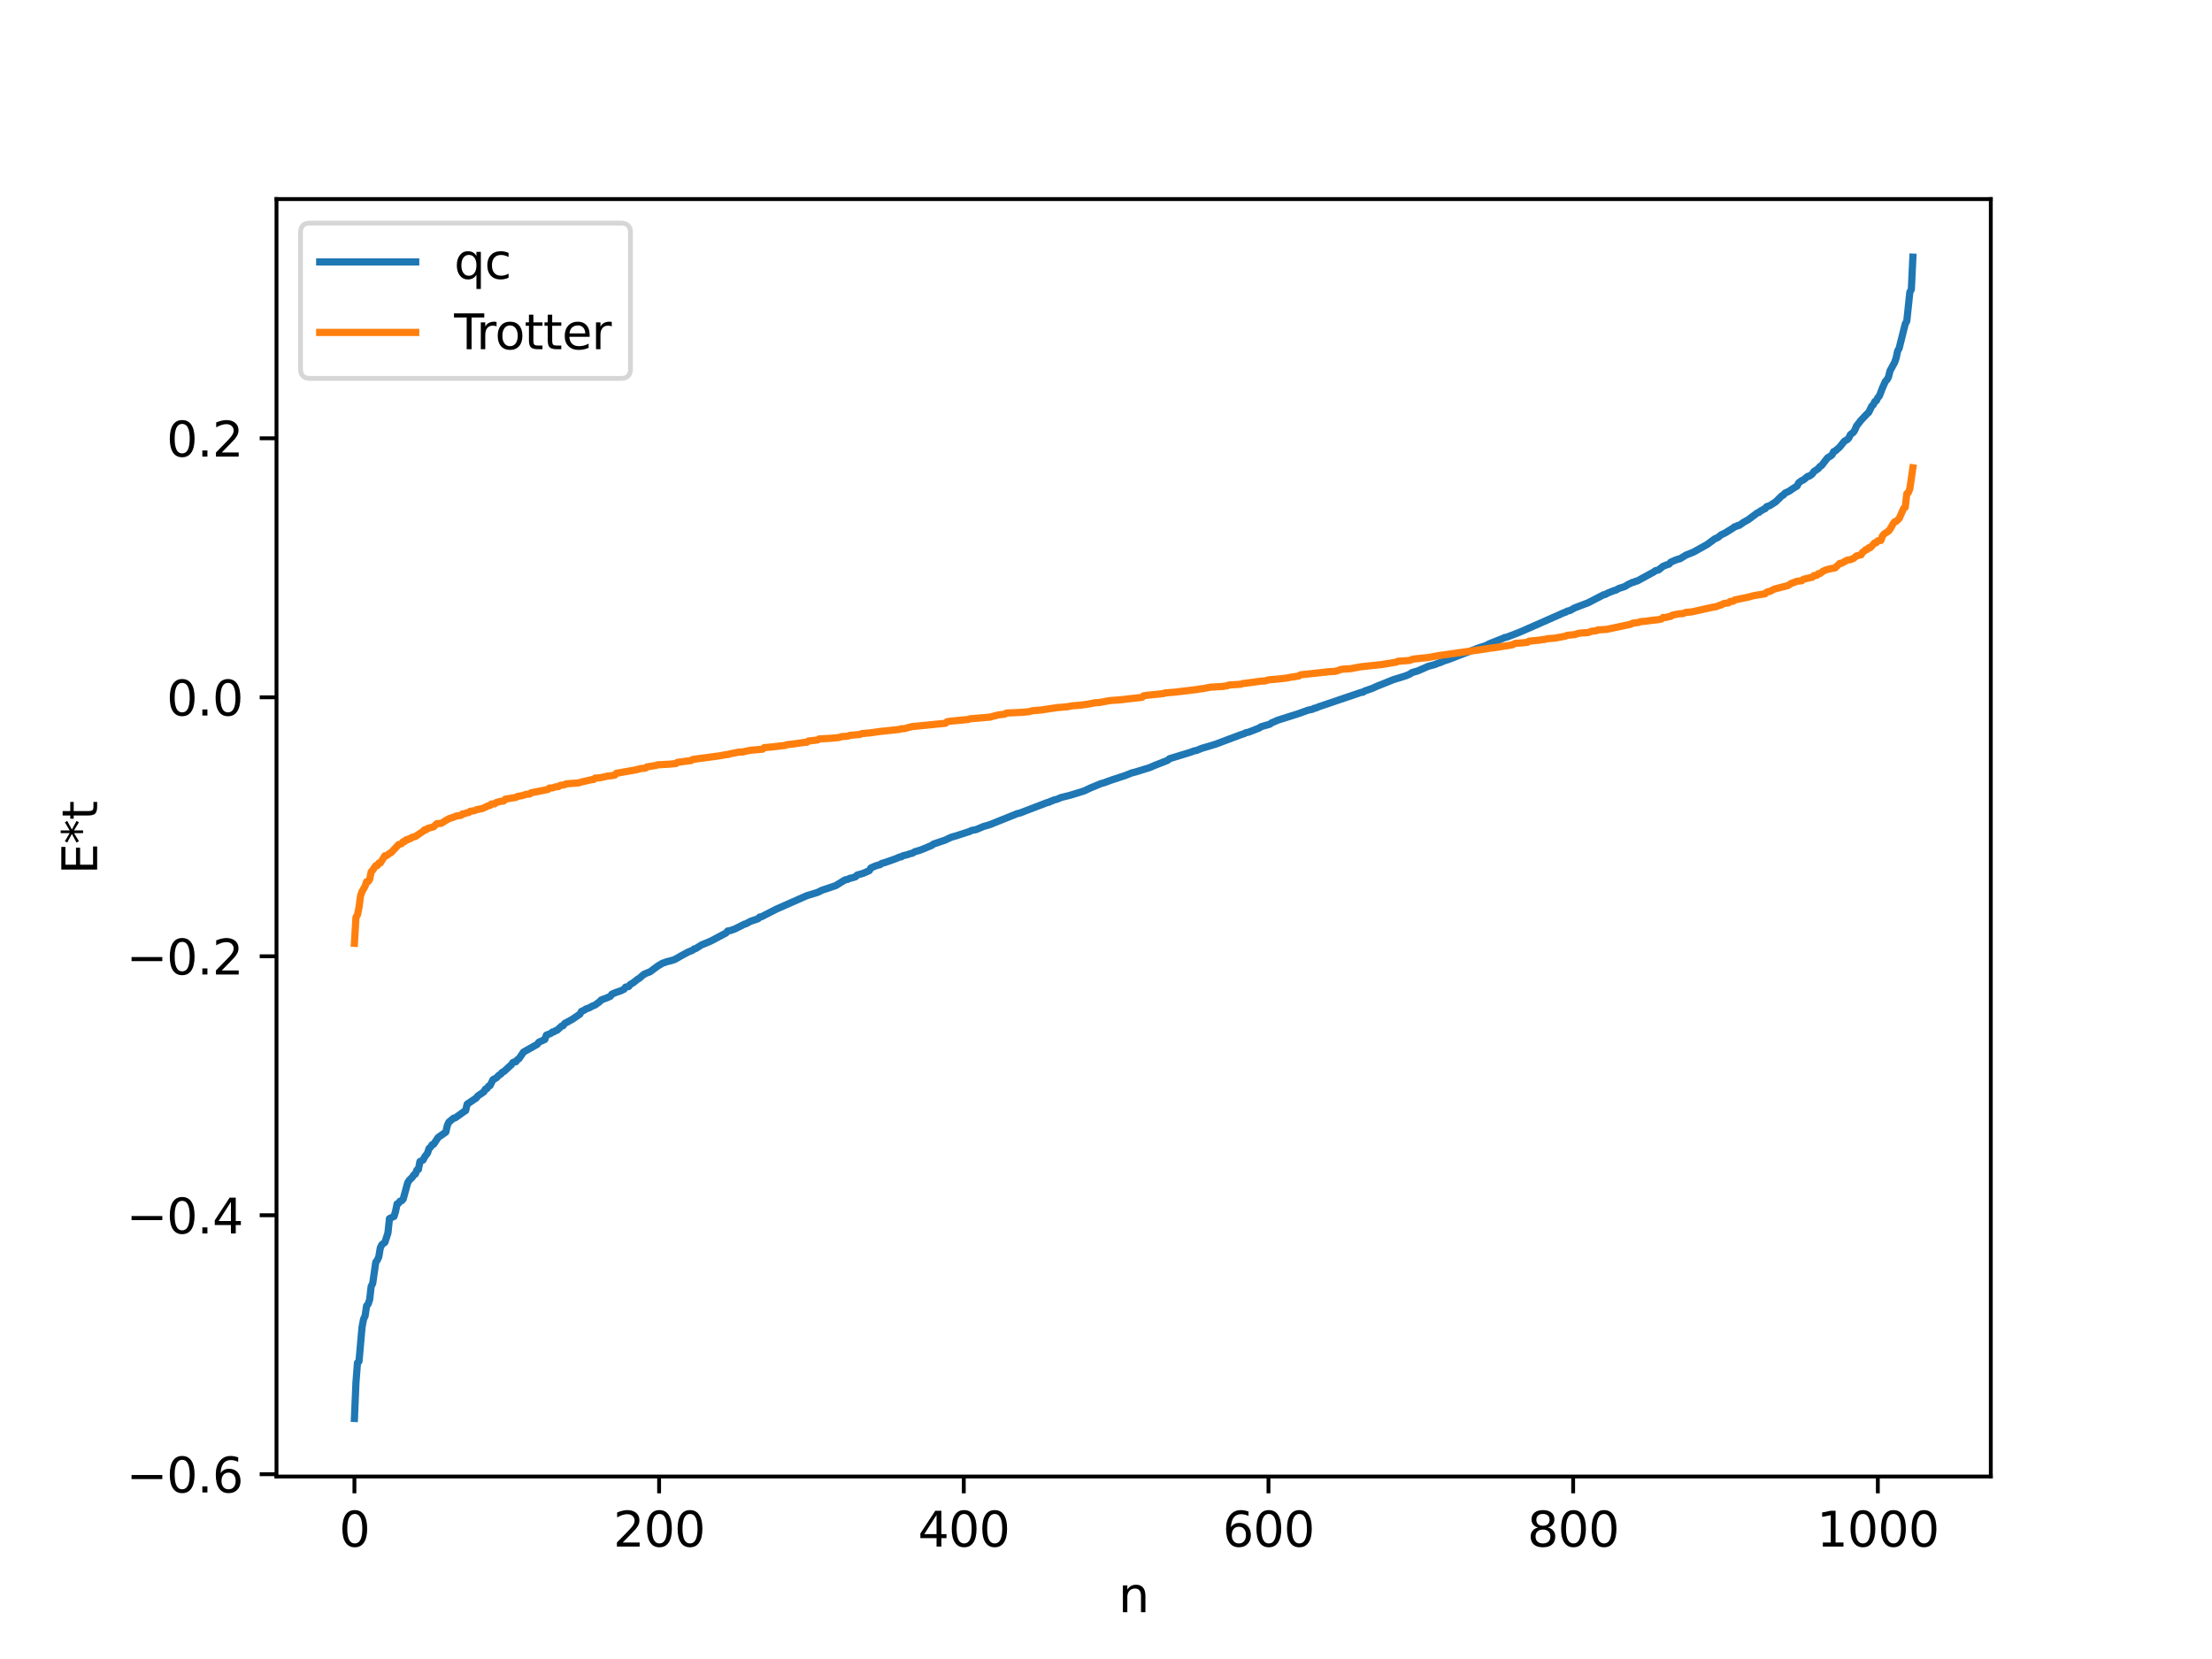 <?xml version="1.0" encoding="utf-8" standalone="no"?>
<!DOCTYPE svg PUBLIC "-//W3C//DTD SVG 1.1//EN"
  "http://www.w3.org/Graphics/SVG/1.1/DTD/svg11.dtd">
<svg xmlns:xlink="http://www.w3.org/1999/xlink" width="460.8pt" height="345.6pt" viewBox="0 0 460.8 345.6" xmlns="http://www.w3.org/2000/svg" version="1.1">
 <defs>
  <style type="text/css">*{stroke-linejoin: round; stroke-linecap: butt}</style>
 </defs>
 <g id="figure_1">
  <g id="patch_1">
   <path d="M 0 345.6 
L 460.8 345.6 
L 460.8 0 
L 0 0 
z
" style="fill: #ffffff"/>
  </g>
  <g id="axes_1">
   <g id="patch_2">
    <path d="M 57.6 307.584 
L 414.72 307.584 
L 414.72 41.472 
L 57.6 41.472 
z
" style="fill: #ffffff"/>
   </g>
   <g id="matplotlib.axis_1">
    <g id="xtick_1">
     <g id="line2d_1">
      <defs>
       <path id="madb1099232" d="M 0 0 
L 0 3.5 
" style="stroke: #000000; stroke-width: 0.8"/>
      </defs>
      <g>
       <use xlink:href="#madb1099232" x="73.833" y="307.584" style="stroke: #000000; stroke-width: 0.8"/>
      </g>
     </g>
     <g id="text_1">
      <!-- 0 -->
      <g transform="translate(70.651 322.182) scale(0.1 -0.1)">
       <defs>
        <path id="DejaVuSans-30" d="M 2034 4250 
Q 1547 4250 1301 3770 
Q 1056 3291 1056 2328 
Q 1056 1369 1301 889 
Q 1547 409 2034 409 
Q 2525 409 2770 889 
Q 3016 1369 3016 2328 
Q 3016 3291 2770 3770 
Q 2525 4250 2034 4250 
z
M 2034 4750 
Q 2819 4750 3233 4129 
Q 3647 3509 3647 2328 
Q 3647 1150 3233 529 
Q 2819 -91 2034 -91 
Q 1250 -91 836 529 
Q 422 1150 422 2328 
Q 422 3509 836 4129 
Q 1250 4750 2034 4750 
z
" transform="scale(0.016)"/>
       </defs>
       <use xlink:href="#DejaVuSans-30"/>
      </g>
     </g>
    </g>
    <g id="xtick_2">
     <g id="line2d_2">
      <g>
       <use xlink:href="#madb1099232" x="137.304" y="307.584" style="stroke: #000000; stroke-width: 0.8"/>
      </g>
     </g>
     <g id="text_2">
      <!-- 200 -->
      <g transform="translate(127.76 322.182) scale(0.1 -0.1)">
       <defs>
        <path id="DejaVuSans-32" d="M 1228 531 
L 3431 531 
L 3431 0 
L 469 0 
L 469 531 
Q 828 903 1448 1529 
Q 2069 2156 2228 2338 
Q 2531 2678 2651 2914 
Q 2772 3150 2772 3378 
Q 2772 3750 2511 3984 
Q 2250 4219 1831 4219 
Q 1534 4219 1204 4116 
Q 875 4013 500 3803 
L 500 4441 
Q 881 4594 1212 4672 
Q 1544 4750 1819 4750 
Q 2544 4750 2975 4387 
Q 3406 4025 3406 3419 
Q 3406 3131 3298 2873 
Q 3191 2616 2906 2266 
Q 2828 2175 2409 1742 
Q 1991 1309 1228 531 
z
" transform="scale(0.016)"/>
       </defs>
       <use xlink:href="#DejaVuSans-32"/>
       <use xlink:href="#DejaVuSans-30" x="63.623"/>
       <use xlink:href="#DejaVuSans-30" x="127.246"/>
      </g>
     </g>
    </g>
    <g id="xtick_3">
     <g id="line2d_3">
      <g>
       <use xlink:href="#madb1099232" x="200.775" y="307.584" style="stroke: #000000; stroke-width: 0.8"/>
      </g>
     </g>
     <g id="text_3">
      <!-- 400 -->
      <g transform="translate(191.231 322.182) scale(0.1 -0.1)">
       <defs>
        <path id="DejaVuSans-34" d="M 2419 4116 
L 825 1625 
L 2419 1625 
L 2419 4116 
z
M 2253 4666 
L 3047 4666 
L 3047 1625 
L 3713 1625 
L 3713 1100 
L 3047 1100 
L 3047 0 
L 2419 0 
L 2419 1100 
L 313 1100 
L 313 1709 
L 2253 4666 
z
" transform="scale(0.016)"/>
       </defs>
       <use xlink:href="#DejaVuSans-34"/>
       <use xlink:href="#DejaVuSans-30" x="63.623"/>
       <use xlink:href="#DejaVuSans-30" x="127.246"/>
      </g>
     </g>
    </g>
    <g id="xtick_4">
     <g id="line2d_4">
      <g>
       <use xlink:href="#madb1099232" x="264.246" y="307.584" style="stroke: #000000; stroke-width: 0.8"/>
      </g>
     </g>
     <g id="text_4">
      <!-- 600 -->
      <g transform="translate(254.702 322.182) scale(0.1 -0.1)">
       <defs>
        <path id="DejaVuSans-36" d="M 2113 2584 
Q 1688 2584 1439 2293 
Q 1191 2003 1191 1497 
Q 1191 994 1439 701 
Q 1688 409 2113 409 
Q 2538 409 2786 701 
Q 3034 994 3034 1497 
Q 3034 2003 2786 2293 
Q 2538 2584 2113 2584 
z
M 3366 4563 
L 3366 3988 
Q 3128 4100 2886 4159 
Q 2644 4219 2406 4219 
Q 1781 4219 1451 3797 
Q 1122 3375 1075 2522 
Q 1259 2794 1537 2939 
Q 1816 3084 2150 3084 
Q 2853 3084 3261 2657 
Q 3669 2231 3669 1497 
Q 3669 778 3244 343 
Q 2819 -91 2113 -91 
Q 1303 -91 875 529 
Q 447 1150 447 2328 
Q 447 3434 972 4092 
Q 1497 4750 2381 4750 
Q 2619 4750 2861 4703 
Q 3103 4656 3366 4563 
z
" transform="scale(0.016)"/>
       </defs>
       <use xlink:href="#DejaVuSans-36"/>
       <use xlink:href="#DejaVuSans-30" x="63.623"/>
       <use xlink:href="#DejaVuSans-30" x="127.246"/>
      </g>
     </g>
    </g>
    <g id="xtick_5">
     <g id="line2d_5">
      <g>
       <use xlink:href="#madb1099232" x="327.717" y="307.584" style="stroke: #000000; stroke-width: 0.8"/>
      </g>
     </g>
     <g id="text_5">
      <!-- 800 -->
      <g transform="translate(318.173 322.182) scale(0.1 -0.1)">
       <defs>
        <path id="DejaVuSans-38" d="M 2034 2216 
Q 1584 2216 1326 1975 
Q 1069 1734 1069 1313 
Q 1069 891 1326 650 
Q 1584 409 2034 409 
Q 2484 409 2743 651 
Q 3003 894 3003 1313 
Q 3003 1734 2745 1975 
Q 2488 2216 2034 2216 
z
M 1403 2484 
Q 997 2584 770 2862 
Q 544 3141 544 3541 
Q 544 4100 942 4425 
Q 1341 4750 2034 4750 
Q 2731 4750 3128 4425 
Q 3525 4100 3525 3541 
Q 3525 3141 3298 2862 
Q 3072 2584 2669 2484 
Q 3125 2378 3379 2068 
Q 3634 1759 3634 1313 
Q 3634 634 3220 271 
Q 2806 -91 2034 -91 
Q 1263 -91 848 271 
Q 434 634 434 1313 
Q 434 1759 690 2068 
Q 947 2378 1403 2484 
z
M 1172 3481 
Q 1172 3119 1398 2916 
Q 1625 2713 2034 2713 
Q 2441 2713 2670 2916 
Q 2900 3119 2900 3481 
Q 2900 3844 2670 4047 
Q 2441 4250 2034 4250 
Q 1625 4250 1398 4047 
Q 1172 3844 1172 3481 
z
" transform="scale(0.016)"/>
       </defs>
       <use xlink:href="#DejaVuSans-38"/>
       <use xlink:href="#DejaVuSans-30" x="63.623"/>
       <use xlink:href="#DejaVuSans-30" x="127.246"/>
      </g>
     </g>
    </g>
    <g id="xtick_6">
     <g id="line2d_6">
      <g>
       <use xlink:href="#madb1099232" x="391.188" y="307.584" style="stroke: #000000; stroke-width: 0.8"/>
      </g>
     </g>
     <g id="text_6">
      <!-- 1000 -->
      <g transform="translate(378.463 322.182) scale(0.1 -0.1)">
       <defs>
        <path id="DejaVuSans-31" d="M 794 531 
L 1825 531 
L 1825 4091 
L 703 3866 
L 703 4441 
L 1819 4666 
L 2450 4666 
L 2450 531 
L 3481 531 
L 3481 0 
L 794 0 
L 794 531 
z
" transform="scale(0.016)"/>
       </defs>
       <use xlink:href="#DejaVuSans-31"/>
       <use xlink:href="#DejaVuSans-30" x="63.623"/>
       <use xlink:href="#DejaVuSans-30" x="127.246"/>
       <use xlink:href="#DejaVuSans-30" x="190.869"/>
      </g>
     </g>
    </g>
    <g id="text_7">
     <!-- n -->
     <g transform="translate(232.991 335.861) scale(0.1 -0.1)">
      <defs>
       <path id="DejaVuSans-6e" d="M 3513 2113 
L 3513 0 
L 2938 0 
L 2938 2094 
Q 2938 2591 2744 2837 
Q 2550 3084 2163 3084 
Q 1697 3084 1428 2787 
Q 1159 2491 1159 1978 
L 1159 0 
L 581 0 
L 581 3500 
L 1159 3500 
L 1159 2956 
Q 1366 3272 1645 3428 
Q 1925 3584 2291 3584 
Q 2894 3584 3203 3211 
Q 3513 2838 3513 2113 
z
" transform="scale(0.016)"/>
      </defs>
      <use xlink:href="#DejaVuSans-6e"/>
     </g>
    </g>
   </g>
   <g id="matplotlib.axis_2">
    <g id="ytick_1">
     <g id="line2d_7">
      <defs>
       <path id="macdf0731a8" d="M 0 0 
L -3.5 0 
" style="stroke: #000000; stroke-width: 0.8"/>
      </defs>
      <g>
       <use xlink:href="#macdf0731a8" x="57.6" y="307.106" style="stroke: #000000; stroke-width: 0.8"/>
      </g>
     </g>
     <g id="text_8">
      <!-- −0.6 -->
      <g transform="translate(26.317 310.905) scale(0.1 -0.1)">
       <defs>
        <path id="DejaVuSans-2212" d="M 678 2272 
L 4684 2272 
L 4684 1741 
L 678 1741 
L 678 2272 
z
" transform="scale(0.016)"/>
        <path id="DejaVuSans-2e" d="M 684 794 
L 1344 794 
L 1344 0 
L 684 0 
L 684 794 
z
" transform="scale(0.016)"/>
       </defs>
       <use xlink:href="#DejaVuSans-2212"/>
       <use xlink:href="#DejaVuSans-30" x="83.789"/>
       <use xlink:href="#DejaVuSans-2e" x="147.412"/>
       <use xlink:href="#DejaVuSans-36" x="179.199"/>
      </g>
     </g>
    </g>
    <g id="ytick_2">
     <g id="line2d_8">
      <g>
       <use xlink:href="#macdf0731a8" x="57.6" y="253.157" style="stroke: #000000; stroke-width: 0.8"/>
      </g>
     </g>
     <g id="text_9">
      <!-- −0.4 -->
      <g transform="translate(26.317 256.956) scale(0.1 -0.1)">
       <use xlink:href="#DejaVuSans-2212"/>
       <use xlink:href="#DejaVuSans-30" x="83.789"/>
       <use xlink:href="#DejaVuSans-2e" x="147.412"/>
       <use xlink:href="#DejaVuSans-34" x="179.199"/>
      </g>
     </g>
    </g>
    <g id="ytick_3">
     <g id="line2d_9">
      <g>
       <use xlink:href="#macdf0731a8" x="57.6" y="199.208" style="stroke: #000000; stroke-width: 0.8"/>
      </g>
     </g>
     <g id="text_10">
      <!-- −0.2 -->
      <g transform="translate(26.317 203.007) scale(0.1 -0.1)">
       <use xlink:href="#DejaVuSans-2212"/>
       <use xlink:href="#DejaVuSans-30" x="83.789"/>
       <use xlink:href="#DejaVuSans-2e" x="147.412"/>
       <use xlink:href="#DejaVuSans-32" x="179.199"/>
      </g>
     </g>
    </g>
    <g id="ytick_4">
     <g id="line2d_10">
      <g>
       <use xlink:href="#macdf0731a8" x="57.6" y="145.259" style="stroke: #000000; stroke-width: 0.8"/>
      </g>
     </g>
     <g id="text_11">
      <!-- 0.0 -->
      <g transform="translate(34.697 149.058) scale(0.1 -0.1)">
       <use xlink:href="#DejaVuSans-30"/>
       <use xlink:href="#DejaVuSans-2e" x="63.623"/>
       <use xlink:href="#DejaVuSans-30" x="95.41"/>
      </g>
     </g>
    </g>
    <g id="ytick_5">
     <g id="line2d_11">
      <g>
       <use xlink:href="#macdf0731a8" x="57.6" y="91.309" style="stroke: #000000; stroke-width: 0.8"/>
      </g>
     </g>
     <g id="text_12">
      <!-- 0.2 -->
      <g transform="translate(34.697 95.109) scale(0.1 -0.1)">
       <use xlink:href="#DejaVuSans-30"/>
       <use xlink:href="#DejaVuSans-2e" x="63.623"/>
       <use xlink:href="#DejaVuSans-32" x="95.41"/>
      </g>
     </g>
    </g>
    <g id="text_13">
     <!-- E*t -->
     <g transform="translate(20.238 182.148) rotate(-90) scale(0.1 -0.1)">
      <defs>
       <path id="DejaVuSans-45" d="M 628 4666 
L 3578 4666 
L 3578 4134 
L 1259 4134 
L 1259 2753 
L 3481 2753 
L 3481 2222 
L 1259 2222 
L 1259 531 
L 3634 531 
L 3634 0 
L 628 0 
L 628 4666 
z
" transform="scale(0.016)"/>
       <path id="DejaVuSans-2a" d="M 3009 3897 
L 1888 3291 
L 3009 2681 
L 2828 2375 
L 1778 3009 
L 1778 1831 
L 1422 1831 
L 1422 3009 
L 372 2375 
L 191 2681 
L 1313 3291 
L 191 3897 
L 372 4206 
L 1422 3572 
L 1422 4750 
L 1778 4750 
L 1778 3572 
L 2828 4206 
L 3009 3897 
z
" transform="scale(0.016)"/>
       <path id="DejaVuSans-74" d="M 1172 4494 
L 1172 3500 
L 2356 3500 
L 2356 3053 
L 1172 3053 
L 1172 1153 
Q 1172 725 1289 603 
Q 1406 481 1766 481 
L 2356 481 
L 2356 0 
L 1766 0 
Q 1100 0 847 248 
Q 594 497 594 1153 
L 594 3053 
L 172 3053 
L 172 3500 
L 594 3500 
L 594 4494 
L 1172 4494 
z
" transform="scale(0.016)"/>
      </defs>
      <use xlink:href="#DejaVuSans-45"/>
      <use xlink:href="#DejaVuSans-2a" x="63.184"/>
      <use xlink:href="#DejaVuSans-74" x="113.184"/>
     </g>
    </g>
   </g>
   <g id="line2d_12">
    <path d="M 73.833 295.488 
L 74.15 288.053 
L 74.467 283.891 
L 74.785 283.602 
L 75.42 276.459 
L 75.737 274.807 
L 76.054 274.139 
L 76.372 272.016 
L 76.689 271.667 
L 77.006 270.713 
L 77.324 267.963 
L 77.641 267.371 
L 78.276 262.934 
L 78.593 262.521 
L 78.91 261.827 
L 79.228 259.939 
L 79.545 259.287 
L 80.18 258.802 
L 80.815 256.854 
L 81.132 253.855 
L 82.084 253.401 
L 82.401 252.352 
L 82.719 250.788 
L 83.036 250.656 
L 83.353 250.214 
L 83.671 250.142 
L 83.988 249.8 
L 84.94 246.359 
L 85.258 245.862 
L 85.892 245.234 
L 86.21 244.754 
L 86.527 244.584 
L 86.844 243.733 
L 87.162 243.619 
L 87.479 241.97 
L 88.114 241.675 
L 88.431 241.065 
L 89.066 240.192 
L 89.383 239.232 
L 89.7 238.967 
L 90.018 238.462 
L 90.335 238.367 
L 91.287 236.939 
L 92.874 235.836 
L 93.191 234.43 
L 93.509 233.756 
L 94.461 232.953 
L 94.778 232.898 
L 95.73 232.242 
L 96.682 231.546 
L 97 231.366 
L 97.317 230.015 
L 99.221 228.726 
L 99.539 228.304 
L 100.808 227.438 
L 101.125 226.875 
L 101.443 226.779 
L 101.76 226.286 
L 102.077 226.162 
L 102.712 224.894 
L 103.347 224.583 
L 103.981 223.949 
L 104.299 223.787 
L 104.616 223.382 
L 104.934 223.253 
L 106.52 221.803 
L 106.838 221.349 
L 107.155 221.204 
L 107.472 221.185 
L 107.79 220.741 
L 108.107 220.558 
L 109.059 219.162 
L 111.915 217.557 
L 112.233 217.121 
L 113.502 216.535 
L 113.82 215.634 
L 114.772 215.269 
L 115.089 214.98 
L 115.406 214.938 
L 115.724 214.714 
L 116.041 214.628 
L 116.993 213.749 
L 117.31 213.671 
L 117.628 213.211 
L 119.215 212.344 
L 120.801 211.267 
L 121.119 210.699 
L 121.753 210.419 
L 122.071 210.18 
L 122.705 209.972 
L 123.34 209.615 
L 123.975 209.359 
L 124.927 208.659 
L 125.244 208.311 
L 126.514 207.83 
L 127.148 207.549 
L 127.466 207.104 
L 128.418 206.705 
L 129.37 206.379 
L 130.005 206.071 
L 130.322 205.63 
L 130.957 205.518 
L 131.274 205.09 
L 131.909 204.726 
L 132.861 203.976 
L 133.178 203.794 
L 134.13 202.974 
L 134.765 202.688 
L 135.4 202.456 
L 136.986 201.271 
L 137.939 200.694 
L 138.891 200.351 
L 139.525 200.194 
L 140.477 199.916 
L 141.112 199.569 
L 141.747 199.196 
L 143.334 198.335 
L 144.286 197.951 
L 144.603 197.671 
L 144.92 197.617 
L 146.19 196.816 
L 146.824 196.566 
L 148.094 196.031 
L 151.267 194.351 
L 151.585 193.946 
L 152.22 193.835 
L 153.172 193.483 
L 155.076 192.52 
L 155.393 192.447 
L 156.345 191.928 
L 157.932 191.386 
L 158.249 191.029 
L 158.567 191.012 
L 161.74 189.383 
L 168.087 186.58 
L 170.309 185.907 
L 171.261 185.433 
L 171.896 185.235 
L 174.117 184.479 
L 176.021 183.301 
L 176.656 183.175 
L 176.973 182.981 
L 177.608 182.845 
L 178.243 182.638 
L 178.56 182.283 
L 179.195 182.11 
L 179.829 181.921 
L 180.464 181.649 
L 181.099 181.364 
L 181.416 180.813 
L 182.368 180.398 
L 183.003 180.201 
L 183.32 180.136 
L 183.638 179.88 
L 184.272 179.704 
L 185.542 179.268 
L 186.811 178.805 
L 187.446 178.511 
L 187.763 178.498 
L 188.081 178.276 
L 189.033 178.038 
L 189.667 177.813 
L 189.985 177.778 
L 190.62 177.409 
L 191.572 177.141 
L 192.206 176.901 
L 194.11 176.108 
L 194.428 175.844 
L 196.967 174.982 
L 197.601 174.666 
L 198.236 174.385 
L 199.188 174.12 
L 202.044 173.192 
L 202.362 173.003 
L 203.314 172.833 
L 204.9 172.163 
L 206.17 171.803 
L 211.882 169.505 
L 212.517 169.353 
L 213.469 168.982 
L 218.229 167.16 
L 218.547 167.117 
L 218.864 166.907 
L 219.181 166.849 
L 219.499 166.661 
L 220.134 166.518 
L 221.086 166.121 
L 222.99 165.65 
L 225.846 164.766 
L 227.115 164.164 
L 229.337 163.244 
L 229.972 163.073 
L 230.924 162.717 
L 231.876 162.384 
L 232.828 162.082 
L 233.462 161.861 
L 234.415 161.558 
L 235.684 161.041 
L 236.636 160.789 
L 239.492 159.908 
L 240.444 159.491 
L 242.983 158.494 
L 243.3 158.363 
L 243.618 158.054 
L 248.061 156.693 
L 248.696 156.44 
L 249.33 156.313 
L 250.282 155.912 
L 253.139 155.06 
L 258.534 153.037 
L 259.168 152.847 
L 259.486 152.656 
L 260.12 152.518 
L 260.755 152.275 
L 262.342 151.653 
L 262.659 151.401 
L 264.563 150.853 
L 264.881 150.579 
L 265.515 150.331 
L 266.15 150.038 
L 269.641 148.936 
L 270.276 148.738 
L 272.497 147.94 
L 273.449 147.745 
L 273.767 147.54 
L 274.084 147.513 
L 274.719 147.234 
L 283.605 144.218 
L 283.922 144.205 
L 284.239 143.965 
L 285.826 143.416 
L 286.778 142.985 
L 290.269 141.584 
L 291.221 141.29 
L 292.808 140.798 
L 293.76 140.394 
L 294.077 140.135 
L 295.347 139.762 
L 297.568 138.794 
L 298.838 138.458 
L 299.472 138.199 
L 300.107 137.994 
L 300.742 137.71 
L 301.694 137.405 
L 308.041 134.967 
L 309.628 134.456 
L 310.262 134.104 
L 313.119 132.969 
L 313.436 132.805 
L 313.753 132.774 
L 314.388 132.541 
L 315.975 131.928 
L 316.61 131.683 
L 319.783 130.29 
L 325.178 127.907 
L 325.813 127.616 
L 326.13 127.544 
L 326.448 127.324 
L 327.082 127.167 
L 328.034 126.634 
L 330.891 125.542 
L 334.064 123.898 
L 334.381 123.842 
L 335.016 123.508 
L 336.286 123.012 
L 336.603 122.944 
L 337.238 122.575 
L 337.872 122.385 
L 338.507 122.166 
L 339.142 121.765 
L 340.094 121.312 
L 340.411 121.269 
L 340.729 121.082 
L 341.046 121.042 
L 344.537 119.135 
L 344.854 118.88 
L 345.489 118.739 
L 346.441 117.974 
L 347.076 117.716 
L 347.71 117.505 
L 348.028 117.123 
L 348.98 116.698 
L 349.615 116.473 
L 349.932 116.422 
L 351.201 115.644 
L 352.788 115.009 
L 355.644 113.413 
L 357.231 112.239 
L 357.866 111.974 
L 358.5 111.448 
L 359.453 110.978 
L 361.039 109.99 
L 361.357 109.729 
L 361.674 109.677 
L 361.991 109.474 
L 362.309 109.45 
L 363.261 108.779 
L 364.213 108.251 
L 366.117 106.82 
L 366.434 106.749 
L 366.752 106.423 
L 367.069 106.313 
L 367.386 106.069 
L 367.704 105.975 
L 368.021 105.546 
L 368.656 105.344 
L 369.925 104.529 
L 371.195 103.274 
L 371.512 103.128 
L 371.829 102.733 
L 372.781 102.283 
L 373.416 101.829 
L 374.368 101.243 
L 374.686 100.603 
L 375.32 100.115 
L 375.638 100.014 
L 376.59 99.233 
L 376.907 99.189 
L 377.542 98.732 
L 377.859 98.24 
L 378.494 97.824 
L 378.811 97.591 
L 379.129 97.174 
L 379.446 97.011 
L 380.715 95.369 
L 381.35 94.988 
L 381.667 94.726 
L 381.985 94.074 
L 382.302 93.964 
L 383.254 93.116 
L 384.206 91.92 
L 384.841 91.568 
L 385.158 91.199 
L 385.476 90.532 
L 386.11 90.048 
L 386.428 89.517 
L 386.745 88.751 
L 387.697 87.527 
L 388.967 86.192 
L 389.284 85.912 
L 389.919 84.605 
L 390.236 84.33 
L 390.553 83.66 
L 390.871 83.492 
L 391.188 82.836 
L 391.505 82.503 
L 392.14 80.833 
L 392.775 79.418 
L 393.092 79.105 
L 393.41 78.539 
L 393.727 77.247 
L 394.679 75.513 
L 394.996 74.604 
L 395.314 73.11 
L 395.631 72.543 
L 396.9 67.454 
L 397.218 66.901 
L 397.853 60.86 
L 398.17 60.29 
L 398.487 53.568 
L 398.487 53.568 
" clip-path="url(#p78a462eace)" style="fill: none; stroke: #1f77b4; stroke-width: 1.5; stroke-linecap: square"/>
   </g>
   <g id="line2d_13">
    <path d="M 73.833 196.51 
L 74.15 191.115 
L 74.467 190.587 
L 74.785 189.055 
L 75.102 186.668 
L 75.42 185.72 
L 76.054 184.616 
L 76.372 183.66 
L 76.689 183.66 
L 77.006 183.185 
L 77.324 181.622 
L 77.641 181.273 
L 78.276 180.326 
L 78.593 180.326 
L 78.91 179.797 
L 79.228 179.779 
L 80.18 178.265 
L 80.497 178.265 
L 81.132 177.79 
L 81.449 177.643 
L 83.036 175.944 
L 83.671 175.743 
L 83.988 175.334 
L 84.305 175.298 
L 84.623 174.931 
L 84.94 174.931 
L 85.258 174.699 
L 85.575 174.67 
L 85.892 174.403 
L 86.527 174.265 
L 87.162 173.826 
L 88.114 173.189 
L 88.431 172.87 
L 88.748 172.87 
L 89.066 172.591 
L 90.018 172.313 
L 90.335 172.248 
L 90.97 171.596 
L 91.922 171.507 
L 93.509 170.549 
L 94.461 170.246 
L 95.096 169.978 
L 96.048 169.854 
L 96.365 169.536 
L 96.682 169.536 
L 97.317 169.304 
L 97.634 169.275 
L 97.952 169.008 
L 98.904 168.867 
L 99.221 168.686 
L 100.491 168.431 
L 101.125 168.143 
L 101.76 167.839 
L 102.077 167.795 
L 102.395 167.48 
L 103.029 167.475 
L 103.347 167.196 
L 103.981 167 
L 104.934 166.853 
L 105.251 166.482 
L 107.472 166.112 
L 107.79 165.912 
L 108.742 165.753 
L 109.694 165.455 
L 110.329 165.421 
L 110.646 165.154 
L 114.137 164.46 
L 114.454 164.158 
L 115.089 164.141 
L 115.724 163.909 
L 116.358 163.869 
L 116.676 163.613 
L 117.628 163.472 
L 117.945 163.291 
L 120.484 163.095 
L 121.436 162.831 
L 123.34 162.401 
L 123.658 162.4 
L 123.975 162.086 
L 124.927 162.034 
L 126.514 161.684 
L 127.466 161.583 
L 128.1 161.458 
L 128.418 161.087 
L 132.543 160.358 
L 133.496 160.097 
L 134.448 160.026 
L 134.765 159.759 
L 136.669 159.457 
L 136.986 159.332 
L 139.525 159.188 
L 140.795 159.065 
L 141.112 158.808 
L 143.968 158.44 
L 144.286 158.218 
L 145.238 158.077 
L 147.459 157.785 
L 149.998 157.436 
L 151.267 157.195 
L 151.585 157.191 
L 152.22 157.006 
L 152.854 156.899 
L 153.806 156.685 
L 154.758 156.639 
L 155.71 156.416 
L 156.345 156.297 
L 157.297 156.21 
L 158.884 156.063 
L 159.201 155.747 
L 160.471 155.635 
L 163.644 155.274 
L 163.962 155.125 
L 165.231 154.991 
L 166.5 154.811 
L 167.453 154.665 
L 168.087 154.631 
L 168.405 154.364 
L 170.309 154.152 
L 170.626 153.937 
L 173.165 153.793 
L 174.752 153.639 
L 175.386 153.443 
L 176.656 153.351 
L 176.973 153.193 
L 178.243 153.079 
L 179.195 152.997 
L 179.512 152.823 
L 181.099 152.682 
L 183.638 152.339 
L 184.59 152.247 
L 186.494 152.041 
L 187.446 151.933 
L 187.763 151.805 
L 188.398 151.796 
L 189.033 151.611 
L 189.985 151.366 
L 196.967 150.669 
L 197.284 150.352 
L 197.919 150.24 
L 201.727 149.879 
L 202.044 149.734 
L 203.631 149.611 
L 206.17 149.396 
L 208.074 148.906 
L 209.026 148.807 
L 209.343 148.768 
L 209.661 148.543 
L 212.834 148.398 
L 214.421 148.244 
L 215.056 148.059 
L 216.96 147.902 
L 217.595 147.795 
L 219.499 147.515 
L 220.134 147.419 
L 221.403 147.305 
L 222.355 147.231 
L 222.99 147.095 
L 223.624 147.009 
L 225.211 146.893 
L 225.846 146.791 
L 226.481 146.717 
L 228.067 146.41 
L 229.02 146.343 
L 229.654 146.239 
L 230.289 146.109 
L 231.241 145.941 
L 232.51 145.849 
L 233.462 145.776 
L 234.415 145.66 
L 237.905 145.274 
L 238.223 144.957 
L 238.858 144.845 
L 242.348 144.494 
L 242.666 144.354 
L 244.887 144.173 
L 245.522 144.09 
L 249.33 143.641 
L 249.965 143.511 
L 250.6 143.459 
L 252.186 143.143 
L 254.725 143.001 
L 255.677 142.849 
L 255.995 142.7 
L 258.534 142.537 
L 258.851 142.403 
L 259.803 142.289 
L 262.659 141.903 
L 263.611 141.836 
L 264.246 141.626 
L 266.467 141.435 
L 268.054 141.247 
L 268.689 141.112 
L 270.593 140.821 
L 270.91 140.576 
L 275.988 140.03 
L 276.623 139.939 
L 278.21 139.85 
L 279.479 139.421 
L 281.383 139.298 
L 283.287 138.933 
L 284.239 138.821 
L 287.73 138.447 
L 288.365 138.351 
L 289.634 138.142 
L 290.904 137.928 
L 291.221 137.75 
L 293.443 137.606 
L 294.077 137.444 
L 294.395 137.292 
L 297.568 136.969 
L 299.79 136.558 
L 308.993 135.26 
L 310.262 135.056 
L 312.167 134.8 
L 313.119 134.635 
L 313.753 134.544 
L 315.023 134.339 
L 315.658 134.026 
L 317.244 133.903 
L 317.879 133.832 
L 318.196 133.811 
L 318.514 133.564 
L 320.735 133.35 
L 321.37 133.231 
L 321.687 133.226 
L 322.322 133.062 
L 323.909 132.936 
L 326.13 132.516 
L 326.448 132.355 
L 327.717 132.223 
L 328.034 132.212 
L 328.669 131.977 
L 329.304 131.874 
L 330.891 131.768 
L 331.525 131.499 
L 332.477 131.418 
L 332.795 131.234 
L 334.699 131.109 
L 339.777 130.031 
L 340.094 129.822 
L 341.363 129.661 
L 341.681 129.517 
L 342.95 129.402 
L 343.902 129.251 
L 345.489 129.089 
L 346.124 128.944 
L 346.441 128.631 
L 347.076 128.628 
L 347.71 128.437 
L 348.028 128.416 
L 348.345 128.154 
L 349.297 127.955 
L 349.932 127.849 
L 350.567 127.831 
L 351.201 127.57 
L 352.471 127.457 
L 356.914 126.467 
L 357.548 126.38 
L 358.183 126.1 
L 358.5 126.051 
L 359.135 125.718 
L 360.087 125.597 
L 360.405 125.307 
L 361.039 125.25 
L 361.357 124.984 
L 364.213 124.391 
L 365.165 124.122 
L 365.8 124.01 
L 366.752 123.845 
L 367.386 123.754 
L 367.704 123.694 
L 368.021 123.382 
L 368.339 123.236 
L 368.656 123.233 
L 369.608 122.722 
L 372.464 121.983 
L 373.099 121.565 
L 374.368 121.084 
L 375.32 120.985 
L 375.638 120.705 
L 376.272 120.527 
L 377.542 120.251 
L 377.859 119.912 
L 378.494 119.855 
L 378.811 119.498 
L 379.129 119.493 
L 379.763 118.996 
L 380.398 118.719 
L 381.35 118.462 
L 381.985 118.359 
L 382.302 118.299 
L 383.254 117.364 
L 383.572 117.358 
L 384.841 116.678 
L 385.476 116.588 
L 386.11 116.332 
L 386.745 115.804 
L 387.38 115.649 
L 387.697 115.59 
L 388.015 115.038 
L 388.332 114.856 
L 388.649 114.517 
L 388.967 114.466 
L 389.284 114.103 
L 389.601 114.098 
L 390.553 113.067 
L 390.871 113.055 
L 391.188 112.656 
L 391.823 112.592 
L 392.14 111.665 
L 392.458 111.265 
L 393.41 110.633 
L 393.727 110.254 
L 394.362 109.122 
L 394.679 108.708 
L 394.996 108.614 
L 395.631 108.021 
L 396.583 105.87 
L 396.9 105.68 
L 397.218 102.847 
L 397.535 102.626 
L 397.853 101.808 
L 398.487 97.453 
L 398.487 97.453 
" clip-path="url(#p78a462eace)" style="fill: none; stroke: #ff7f0e; stroke-width: 1.5; stroke-linecap: square"/>
   </g>
   <g id="patch_3">
    <path d="M 57.6 307.584 
L 57.6 41.472 
" style="fill: none; stroke: #000000; stroke-width: 0.8; stroke-linejoin: miter; stroke-linecap: square"/>
   </g>
   <g id="patch_4">
    <path d="M 414.72 307.584 
L 414.72 41.472 
" style="fill: none; stroke: #000000; stroke-width: 0.8; stroke-linejoin: miter; stroke-linecap: square"/>
   </g>
   <g id="patch_5">
    <path d="M 57.6 307.584 
L 414.72 307.584 
" style="fill: none; stroke: #000000; stroke-width: 0.8; stroke-linejoin: miter; stroke-linecap: square"/>
   </g>
   <g id="patch_6">
    <path d="M 57.6 41.472 
L 414.72 41.472 
" style="fill: none; stroke: #000000; stroke-width: 0.8; stroke-linejoin: miter; stroke-linecap: square"/>
   </g>
   <g id="legend_1">
    <g id="patch_7">
     <path d="M 64.6 78.828 
L 129.342 78.828 
Q 131.342 78.828 131.342 76.828 
L 131.342 48.472 
Q 131.342 46.472 129.342 46.472 
L 64.6 46.472 
Q 62.6 46.472 62.6 48.472 
L 62.6 76.828 
Q 62.6 78.828 64.6 78.828 
z
" style="fill: #ffffff; opacity: 0.8; stroke: #cccccc; stroke-linejoin: miter"/>
    </g>
    <g id="line2d_14">
     <path d="M 66.6 54.57 
L 76.6 54.57 
L 86.6 54.57 
" style="fill: none; stroke: #1f77b4; stroke-width: 1.5; stroke-linecap: square"/>
    </g>
    <g id="text_14">
     <!-- qc -->
     <g transform="translate(94.6 58.07) scale(0.1 -0.1)">
      <defs>
       <path id="DejaVuSans-71" d="M 947 1747 
Q 947 1113 1208 752 
Q 1469 391 1925 391 
Q 2381 391 2643 752 
Q 2906 1113 2906 1747 
Q 2906 2381 2643 2742 
Q 2381 3103 1925 3103 
Q 1469 3103 1208 2742 
Q 947 2381 947 1747 
z
M 2906 525 
Q 2725 213 2448 61 
Q 2172 -91 1784 -91 
Q 1150 -91 751 415 
Q 353 922 353 1747 
Q 353 2572 751 3078 
Q 1150 3584 1784 3584 
Q 2172 3584 2448 3432 
Q 2725 3281 2906 2969 
L 2906 3500 
L 3481 3500 
L 3481 -1331 
L 2906 -1331 
L 2906 525 
z
" transform="scale(0.016)"/>
       <path id="DejaVuSans-63" d="M 3122 3366 
L 3122 2828 
Q 2878 2963 2633 3030 
Q 2388 3097 2138 3097 
Q 1578 3097 1268 2742 
Q 959 2388 959 1747 
Q 959 1106 1268 751 
Q 1578 397 2138 397 
Q 2388 397 2633 464 
Q 2878 531 3122 666 
L 3122 134 
Q 2881 22 2623 -34 
Q 2366 -91 2075 -91 
Q 1284 -91 818 406 
Q 353 903 353 1747 
Q 353 2603 823 3093 
Q 1294 3584 2113 3584 
Q 2378 3584 2631 3529 
Q 2884 3475 3122 3366 
z
" transform="scale(0.016)"/>
      </defs>
      <use xlink:href="#DejaVuSans-71"/>
      <use xlink:href="#DejaVuSans-63" x="63.477"/>
     </g>
    </g>
    <g id="line2d_15">
     <path d="M 66.6 69.249 
L 76.6 69.249 
L 86.6 69.249 
" style="fill: none; stroke: #ff7f0e; stroke-width: 1.5; stroke-linecap: square"/>
    </g>
    <g id="text_15">
     <!-- Trotter -->
     <g transform="translate(94.6 72.749) scale(0.1 -0.1)">
      <defs>
       <path id="DejaVuSans-54" d="M -19 4666 
L 3928 4666 
L 3928 4134 
L 2272 4134 
L 2272 0 
L 1638 0 
L 1638 4134 
L -19 4134 
L -19 4666 
z
" transform="scale(0.016)"/>
       <path id="DejaVuSans-72" d="M 2631 2963 
Q 2534 3019 2420 3045 
Q 2306 3072 2169 3072 
Q 1681 3072 1420 2755 
Q 1159 2438 1159 1844 
L 1159 0 
L 581 0 
L 581 3500 
L 1159 3500 
L 1159 2956 
Q 1341 3275 1631 3429 
Q 1922 3584 2338 3584 
Q 2397 3584 2469 3576 
Q 2541 3569 2628 3553 
L 2631 2963 
z
" transform="scale(0.016)"/>
       <path id="DejaVuSans-6f" d="M 1959 3097 
Q 1497 3097 1228 2736 
Q 959 2375 959 1747 
Q 959 1119 1226 758 
Q 1494 397 1959 397 
Q 2419 397 2687 759 
Q 2956 1122 2956 1747 
Q 2956 2369 2687 2733 
Q 2419 3097 1959 3097 
z
M 1959 3584 
Q 2709 3584 3137 3096 
Q 3566 2609 3566 1747 
Q 3566 888 3137 398 
Q 2709 -91 1959 -91 
Q 1206 -91 779 398 
Q 353 888 353 1747 
Q 353 2609 779 3096 
Q 1206 3584 1959 3584 
z
" transform="scale(0.016)"/>
       <path id="DejaVuSans-65" d="M 3597 1894 
L 3597 1613 
L 953 1613 
Q 991 1019 1311 708 
Q 1631 397 2203 397 
Q 2534 397 2845 478 
Q 3156 559 3463 722 
L 3463 178 
Q 3153 47 2828 -22 
Q 2503 -91 2169 -91 
Q 1331 -91 842 396 
Q 353 884 353 1716 
Q 353 2575 817 3079 
Q 1281 3584 2069 3584 
Q 2775 3584 3186 3129 
Q 3597 2675 3597 1894 
z
M 3022 2063 
Q 3016 2534 2758 2815 
Q 2500 3097 2075 3097 
Q 1594 3097 1305 2825 
Q 1016 2553 972 2059 
L 3022 2063 
z
" transform="scale(0.016)"/>
      </defs>
      <use xlink:href="#DejaVuSans-54"/>
      <use xlink:href="#DejaVuSans-72" x="46.334"/>
      <use xlink:href="#DejaVuSans-6f" x="85.197"/>
      <use xlink:href="#DejaVuSans-74" x="146.379"/>
      <use xlink:href="#DejaVuSans-74" x="185.588"/>
      <use xlink:href="#DejaVuSans-65" x="224.797"/>
      <use xlink:href="#DejaVuSans-72" x="286.32"/>
     </g>
    </g>
   </g>
  </g>
 </g>
 <defs>
  <clipPath id="p78a462eace">
   <rect x="57.6" y="41.472" width="357.12" height="266.112"/>
  </clipPath>
 </defs>
</svg>
